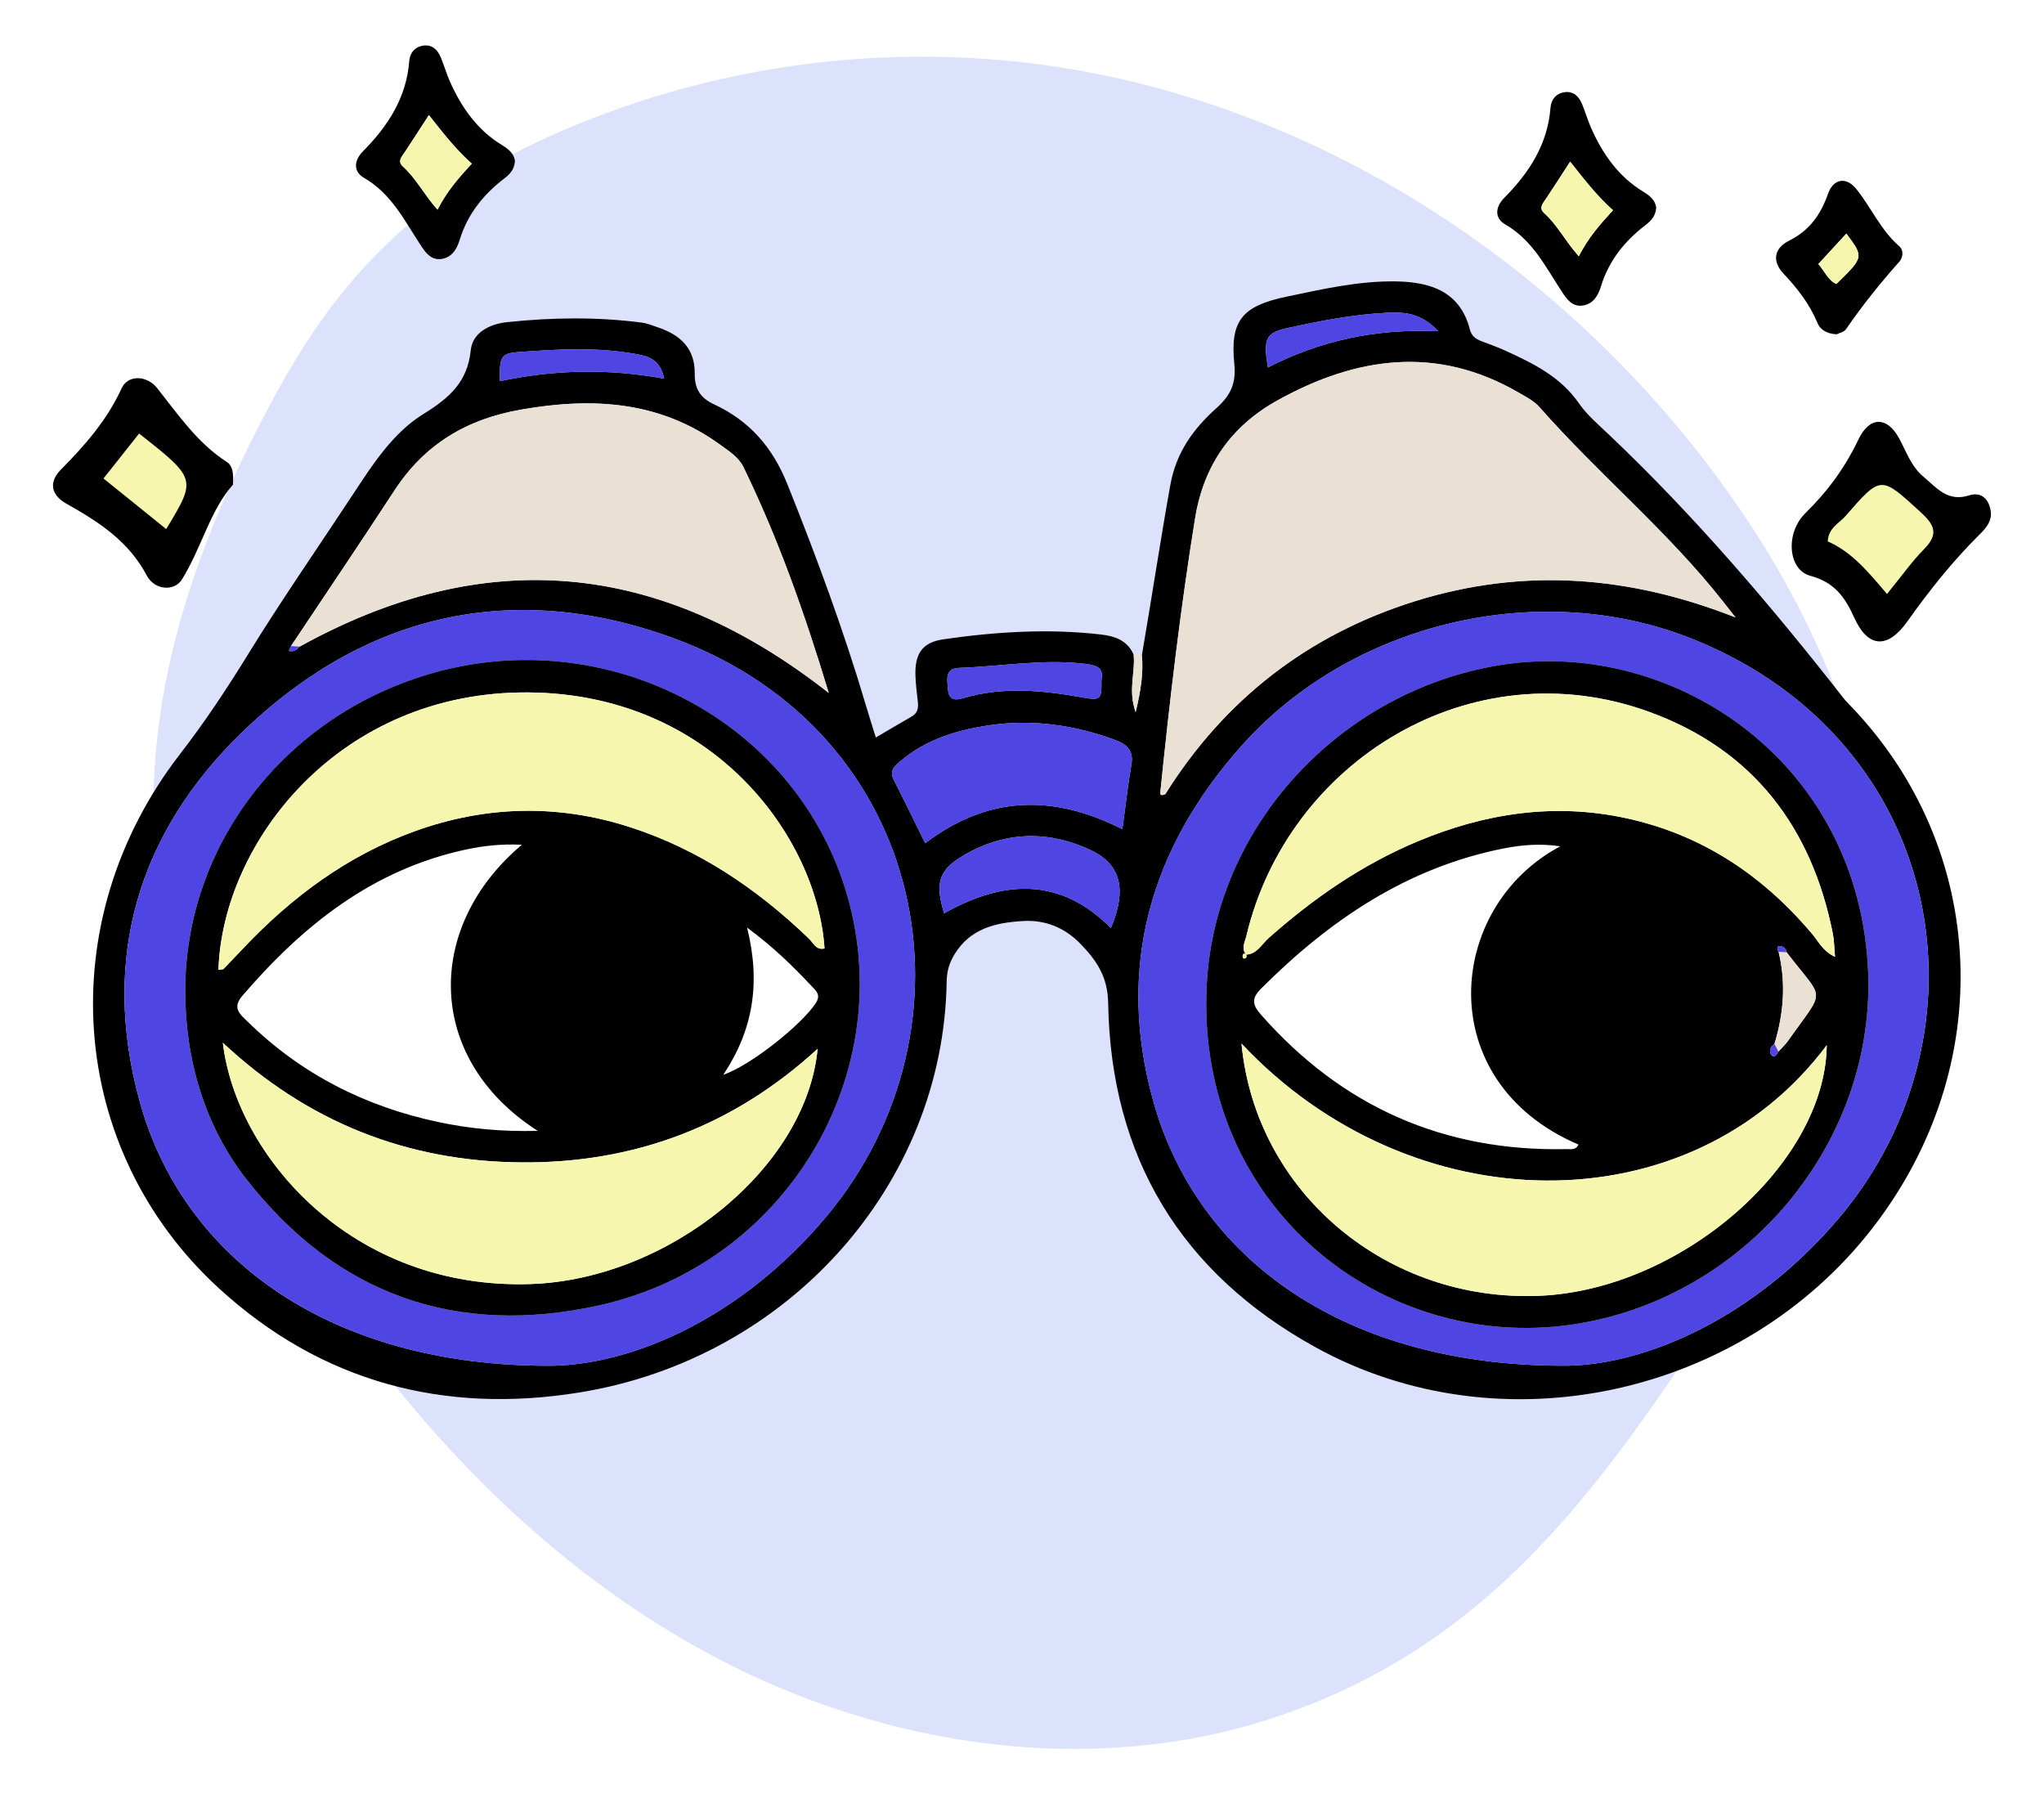 <svg width="180" height="158" viewBox="0 0 180 158" fill="none" xmlns="http://www.w3.org/2000/svg">
<g filter="url(#filter0_d_11_59121)">
<path d="M24.77 29.829C18.537 41.053 13.684 53.411 13.515 66.248C13.32 80.971 19.312 95.169 27.27 107.558C36.333 121.667 48.307 134.215 63.152 142.014C77.997 149.812 95.888 152.508 111.846 147.359C135.45 139.744 144.803 120.196 157.931 101.456C164.383 92.246 167.045 84.612 165.719 72.863C164.426 61.401 159.729 50.357 153.252 40.883C139.917 21.378 119.111 6.782 95.9 2.37C82.21 -0.23 67.817 0.875 54.674 5.498C40.907 10.339 31.768 17.227 24.77 29.829Z" fill="#DCE2FC"/>
<path d="M45.473 109.499C61.823 109.499 75.077 97.665 75.077 83.067C75.077 68.469 61.823 56.635 45.473 56.635C29.123 56.635 15.869 68.469 15.869 83.067C15.869 97.665 29.123 109.499 45.473 109.499Z" fill="white"/>
<path d="M136.4 109.499C152.75 109.499 166.004 97.665 166.004 83.067C166.004 68.469 152.75 56.635 136.4 56.635C120.051 56.635 106.797 68.469 106.797 83.067C106.797 97.665 120.051 109.499 136.4 109.499Z" fill="white"/>
<path d="M100.559 53.682C101.418 48.696 102.169 43.693 103.061 38.711C103.577 35.821 105.109 33.74 107.124 31.935C108.372 30.817 108.869 29.761 108.696 28.04C108.31 24.213 109.412 22.939 113.27 22.129C116.494 21.452 119.721 20.71 123.035 20.781C126 20.844 128.584 21.686 129.438 25C129.59 25.588 129.937 25.834 130.419 26.025C131.124 26.304 131.848 26.546 132.536 26.862C134.994 27.99 137.404 29.15 139.033 31.498C139.746 32.526 140.737 33.372 141.656 34.243C149.216 41.412 155.96 49.308 162.368 57.503C162.575 57.768 162.82 58.004 163.054 58.248C175.005 70.746 176.006 89.819 164.891 104.145C153.39 118.966 132.146 123.616 115.857 114.635C104.017 108.106 97.812 97.898 97.589 84.324C97.551 81.985 96.553 80.551 95.13 79.09C93.752 77.674 92.043 76.987 90.109 77.098C87.706 77.238 85.436 77.731 84.032 80.072C83.572 80.841 83.381 81.564 83.366 82.431C83.084 100.311 69.422 115.644 51.014 118.614C39.062 120.543 28.297 117.683 19.306 109.465C5.894 97.205 4.471 77.12 15.85 62.405C18.026 59.591 19.982 56.643 21.833 53.636C24.802 48.814 28.031 44.169 31.14 39.444C32.858 36.834 34.614 34.11 37.293 32.451C39.535 31.061 41.17 29.664 41.456 26.84C41.615 25.269 43.142 24.527 44.64 24.368C48.597 23.949 52.567 23.892 56.525 24.408C57.022 24.473 57.502 24.677 57.981 24.84C59.913 25.499 61.204 26.684 61.179 28.88C61.165 30.167 61.601 31.011 62.877 31.602C65.968 33.034 68.023 35.353 69.335 38.627C71.913 45.058 74.31 51.538 76.275 58.181C76.531 59.047 76.808 59.908 77.128 60.939C78.284 60.261 79.278 59.669 80.281 59.095C80.802 58.797 80.892 58.35 80.829 57.806C80.742 57.051 80.648 56.294 80.618 55.535C80.542 53.619 81.177 52.57 83.065 52.296C87.671 51.628 92.311 51.334 96.959 51.871C98.153 52.01 99.29 52.379 99.829 53.645C99.995 55.185 99.313 56.754 100.007 58.708C100.47 56.785 100.699 55.256 100.559 53.682ZM25.626 52.889C25.562 53.03 25.498 53.172 25.433 53.313C25.843 53.433 26.122 53.221 26.375 52.944C42.596 43.965 58.023 45.265 72.983 57.018C70.817 49.864 68.505 43.371 65.478 37.143C65.049 36.261 64.254 35.772 63.506 35.224C58.138 31.287 52.181 30.961 45.863 32.071C41.085 32.91 37.387 35.124 34.736 39.189C31.74 43.782 28.666 48.324 25.626 52.889ZM138.008 116.256C145.158 116.141 154.595 111.911 161.906 103.295C175.688 87.052 171.558 61.427 149.247 52.343C135.707 46.83 119.032 50.756 109.304 61.706C101.287 70.729 98.267 81.182 101.565 92.975C105.491 107.017 118.638 116.36 138.008 116.256ZM48.566 116.261C55.935 116.148 65.445 111.876 72.76 103.134C86.72 86.455 81.868 60.435 59.271 52.18C45.169 47.029 32.126 50.028 21.345 60.452C12.152 69.34 8.859 80.416 12.285 92.926C16.137 106.989 29.317 116.341 48.566 116.261ZM152.84 50.37C152.478 49.91 152.114 49.45 151.753 48.99C146.881 42.784 140.767 37.75 135.57 31.849C135.084 31.297 134.362 30.932 133.706 30.553C126.505 26.387 119.433 27.414 112.517 31.243C108.449 33.495 106.003 36.942 105.244 41.626C103.946 49.636 103.003 57.685 102.182 65.752C102.156 66.003 102.241 66.085 102.62 65.927C107.804 57.65 115.152 51.883 124.649 48.925C134.164 45.963 143.471 46.677 152.84 50.37ZM98.841 69.013C99.12 66.978 99.32 65.163 99.629 63.368C99.847 62.104 99.285 61.553 98.17 61.144C94.535 59.811 90.788 59.301 86.987 59.882C84.245 60.3 81.556 61.117 79.351 62.973C78.848 63.396 78.272 63.815 78.699 64.655C79.641 66.502 80.545 68.367 81.477 70.25C87.003 66.055 92.718 65.907 98.841 69.013ZM83.14 76.421C88.314 73.517 93.301 73.156 97.829 77.718C99.254 74.327 98.735 72.093 95.992 70.825C92.161 69.055 88.295 69.221 84.662 71.435C82.635 72.67 82.357 73.858 83.14 76.421ZM96.995 55.864C97.265 54.698 96.374 54.55 95.514 54.449C91.812 54.014 88.14 54.683 84.454 54.81C83.179 54.854 83.416 55.861 83.479 56.694C83.554 57.674 84.113 57.687 84.886 57.46C88.37 56.433 91.865 56.794 95.361 57.415C96.928 57.695 97.027 57.591 96.995 55.864ZM126.658 25.165C125.103 23.514 123.618 23.47 122.149 23.54C119.201 23.682 116.308 24.251 113.433 24.873C111.465 25.299 111.239 25.792 111.648 28.358C116.215 26.024 121.042 24.922 126.658 25.165ZM58.487 29.34C58.12 27.539 56.968 27.347 55.927 27.16C52.497 26.545 49.036 26.747 45.593 27.007C44.094 27.119 43.984 27.466 44.016 29.567C48.742 28.561 53.484 28.43 58.487 29.34Z" fill="black"/>
<path d="M45.348 10.181C45.29 10.94 44.899 11.342 44.408 11.716C42.558 13.129 41.162 14.878 40.473 17.144C40.215 17.99 39.736 18.731 38.78 18.812C37.922 18.884 37.46 18.222 37.03 17.568C35.609 15.402 34.459 13.041 32.048 11.655C31.114 11.119 31.142 10.151 31.982 9.303C34.163 7.101 35.788 4.604 36.037 1.398C36.096 0.652 36.534 0.119 37.289 0.015C38.072 -0.093 38.547 0.401 38.825 1.074C39.114 1.773 39.323 2.506 39.63 3.195C40.641 5.469 42.034 7.454 44.2 8.77C44.821 9.148 45.271 9.553 45.348 10.181ZM41.544 10.409C40.007 9.032 38.922 7.576 37.77 6.133C37.016 7.296 36.343 8.352 35.648 9.393C35.371 9.808 34.971 10.203 35.495 10.675C36.644 11.709 37.35 13.142 38.529 14.462C39.38 12.812 40.371 11.691 41.544 10.409Z" fill="black"/>
<path d="M175.332 41.314C175.281 42.032 174.858 42.538 174.375 43.015C171.991 45.371 169.916 47.972 167.977 50.706C166.232 53.169 164.497 53.064 163.292 50.389C162.466 48.557 161.527 47.262 159.41 46.696C157.465 46.175 157.179 42.952 159.004 41.166C160.951 39.261 162.477 37.17 163.647 34.721C164.641 32.636 166.187 32.633 167.264 34.638C167.894 35.813 168.32 37.093 169.391 37.983C170.558 38.952 171.495 40.232 173.425 39.615C174.563 39.252 175.288 40.075 175.332 41.314ZM166.018 46.991C166.972 45.823 167.614 44.907 168.389 44.121C169.35 43.146 169.059 42.563 168.13 41.719C165.616 39.435 165.655 39.374 163.36 42.009C162.956 42.472 162.279 42.75 162.226 43.627C163.745 44.286 164.813 45.562 166.018 46.991Z" fill="black"/>
<path d="M20.514 38.679C18.536 40.87 17.765 44.195 16.033 47.009C15.36 48.105 13.61 47.975 12.93 46.685C11.325 43.642 8.688 41.948 5.844 40.349C4.475 39.578 4.278 38.445 5.374 37.339C7.504 35.189 9.439 32.975 10.722 30.172C11.257 29.005 12.917 29.017 13.836 30.171C15.704 32.522 17.386 35.014 19.98 36.682C20.462 36.993 20.58 37.595 20.514 38.679ZM14.233 41.68C16.33 38.214 16.33 38.214 12.362 35.08C11.562 36.09 10.763 37.099 9.902 38.187C11.387 39.385 12.736 40.474 14.233 41.68Z" fill="black"/>
<path d="M161.739 25.436C160.937 25.39 160.319 25.09 160.041 24.419C159.352 22.754 158.278 21.389 157.053 20.085C156.056 19.024 156.195 17.874 157.551 17.193C159.357 16.287 160.33 14.909 160.977 13.072C161.457 11.711 162.587 11.543 163.479 12.652C164.787 14.281 165.623 16.261 167.245 17.673C167.652 18.027 167.606 18.655 167.241 19.065C165.562 20.95 163.988 22.911 162.56 24.994C162.392 25.238 161.982 25.312 161.739 25.436ZM162.595 16.571C161.759 17.479 160.94 18.367 160.129 19.248C160.722 19.939 160.99 20.679 161.712 21.01C164.142 18.637 164.142 18.637 162.595 16.571Z" fill="black"/>
<path d="M100.559 53.683C100.699 55.256 100.469 56.785 100.009 58.713C99.315 56.758 99.997 55.189 99.831 53.65C100.074 53.661 100.317 53.672 100.559 53.683Z" fill="#EBE0D4"/>
<path d="M138.008 116.256C118.637 116.36 105.491 107.017 101.564 92.973C98.267 81.181 101.287 70.728 109.303 61.705C119.031 50.755 135.707 46.829 149.246 52.342C171.556 61.426 175.687 87.052 161.905 103.294C154.595 111.911 145.158 116.141 138.008 116.256ZM164.539 82.657C164.39 63.371 147.477 52.032 132.006 54.579C118.027 56.879 106.923 68.755 106.261 82.867C105.351 102.285 121.757 115.034 138.377 112.641C153.097 110.523 164.555 97.539 164.539 82.657Z" fill="#4F45E2"/>
<path d="M48.566 116.261C29.317 116.341 16.137 106.989 12.285 92.926C8.859 80.417 12.152 69.341 21.345 60.452C32.126 50.029 45.168 47.029 59.271 52.18C81.868 60.435 86.72 86.455 72.76 103.134C65.445 111.876 55.935 116.148 48.566 116.261ZM16.311 83.29C16.323 89.369 18.054 95.184 21.72 99.861C29.704 110.045 40.227 113.717 52.763 110.942C69.767 107.177 79.713 89.544 74.175 73.475C69.156 58.917 52.961 50.863 37.759 55.366C24.991 59.148 16.288 70.48 16.311 83.29Z" fill="#4F45E2"/>
<path d="M152.84 50.37C143.47 46.677 134.164 45.964 124.65 48.926C115.152 51.884 107.804 57.651 102.621 65.928C102.241 66.086 102.157 66.003 102.183 65.753C103.004 57.686 103.947 49.636 105.245 41.627C106.004 36.943 108.451 33.496 112.518 31.244C119.434 27.416 126.505 26.389 133.707 30.554C134.363 30.932 135.085 31.298 135.571 31.85C140.768 37.751 146.881 42.785 151.754 48.991C152.115 49.45 152.478 49.91 152.84 50.37Z" fill="#EBE0D4"/>
<path d="M25.626 52.889C28.666 48.324 31.74 43.782 34.736 39.188C37.387 35.123 41.084 32.907 45.863 32.07C52.182 30.961 58.138 31.287 63.506 35.223C64.254 35.771 65.048 36.26 65.478 37.142C68.507 43.37 70.818 49.864 72.983 57.017C58.023 45.264 42.596 43.965 26.38 52.939C26.132 52.92 25.88 52.904 25.626 52.889Z" fill="#EBE0D4"/>
<path d="M98.841 69.013C92.718 65.907 87.004 66.055 81.476 70.251C80.544 68.368 79.64 66.503 78.698 64.656C78.27 63.816 78.847 63.397 79.35 62.974C81.556 61.118 84.244 60.301 86.987 59.883C90.787 59.302 94.535 59.812 98.169 61.145C99.284 61.554 99.846 62.106 99.628 63.369C99.32 65.163 99.12 66.977 98.841 69.013Z" fill="#4F45E2"/>
<path d="M83.14 76.422C82.357 73.858 82.635 72.67 84.663 71.434C88.296 69.22 92.162 69.054 95.993 70.824C98.736 72.092 99.254 74.328 97.83 77.717C93.301 73.156 88.314 73.517 83.14 76.422Z" fill="#4F45E2"/>
<path d="M96.995 55.864C97.027 57.591 96.927 57.695 95.36 57.416C91.864 56.794 88.369 56.433 84.885 57.461C84.112 57.688 83.553 57.675 83.478 56.694C83.415 55.862 83.178 54.855 84.453 54.811C88.14 54.684 91.811 54.014 95.513 54.45C96.374 54.55 97.265 54.698 96.995 55.864Z" fill="#4F45E2"/>
<path d="M126.658 25.165C121.042 24.922 116.215 26.023 111.649 28.357C111.239 25.792 111.466 25.299 113.434 24.872C116.309 24.25 119.202 23.681 122.15 23.539C123.618 23.47 125.104 23.514 126.658 25.165Z" fill="#4F45E2"/>
<path d="M58.487 29.34C53.484 28.43 48.742 28.561 44.016 29.567C43.984 27.466 44.094 27.119 45.593 27.006C49.036 26.747 52.498 26.544 55.927 27.16C56.968 27.346 58.12 27.538 58.487 29.34Z" fill="#4F45E2"/>
<path d="M25.626 52.889C25.88 52.904 26.133 52.919 26.38 52.939C26.122 53.221 25.841 53.432 25.433 53.312C25.497 53.172 25.562 53.03 25.626 52.889Z" fill="#4F45E2"/>
<path d="M41.544 10.409C40.371 11.69 39.38 12.812 38.528 14.462C37.349 13.142 36.643 11.709 35.494 10.675C34.97 10.204 35.37 9.809 35.647 9.393C36.342 8.352 37.015 7.296 37.769 6.133C38.922 7.576 40.007 9.032 41.544 10.409Z" fill="#F6F6AE"/>
<path d="M145.85 14.283C145.791 15.042 145.4 15.444 144.909 15.818C143.059 17.231 141.663 18.98 140.974 21.246C140.717 22.092 140.237 22.833 139.281 22.914C138.424 22.986 137.961 22.324 137.532 21.67C136.11 19.504 134.961 17.143 132.55 15.758C131.615 15.221 131.644 14.253 132.484 13.405C134.664 11.203 136.29 8.706 136.539 5.5C136.597 4.754 137.035 4.221 137.791 4.117C138.574 4.009 139.048 4.503 139.326 5.176C139.615 5.875 139.825 6.608 140.131 7.297C141.142 9.571 142.535 11.556 144.701 12.872C145.323 13.25 145.773 13.655 145.85 14.283ZM142.046 14.511C140.509 13.134 139.424 11.678 138.272 10.235C137.517 11.398 136.844 12.454 136.149 13.495C135.872 13.91 135.472 14.305 135.996 14.777C137.146 15.811 137.852 17.244 139.031 18.564C139.881 16.914 140.873 15.793 142.046 14.511Z" fill="black"/>
<path d="M142.046 14.512C140.873 15.793 139.881 16.915 139.03 18.564C137.851 17.244 137.145 15.811 135.995 14.777C135.471 14.307 135.871 13.911 136.148 13.495C136.843 12.454 137.516 11.398 138.271 10.235C139.424 11.678 140.509 13.134 142.046 14.512Z" fill="#F6F6AE"/>
<path d="M166.173 48.306C164.513 46.339 163.044 44.58 160.953 43.672C161.024 42.465 161.958 42.083 162.514 41.444C165.673 37.816 165.62 37.9 169.083 41.045C170.363 42.208 170.763 43.012 169.439 44.354C168.372 45.436 167.488 46.697 166.173 48.306Z" fill="#F6F6AE"/>
<path d="M14.637 42.588C12.728 41.049 11.007 39.662 9.113 38.133C10.211 36.746 11.231 35.459 12.251 34.171C17.311 38.167 17.311 38.167 14.637 42.588Z" fill="#F6F6AE"/>
<path d="M162.595 16.571C164.141 18.637 164.141 18.637 161.712 21.01C160.99 20.68 160.722 19.939 160.129 19.248C160.941 18.366 161.759 17.478 162.595 16.571Z" fill="#F6F6AE"/>
<path d="M164.539 82.657C164.555 97.539 153.096 110.523 138.378 112.641C121.758 115.033 105.352 102.284 106.262 82.867C106.924 68.755 118.028 56.879 132.007 54.579C147.478 52.033 164.39 63.371 164.539 82.657ZM156.629 79.808C157.285 82.548 157.08 85.25 156.263 87.924C155.863 88.164 155.768 88.618 155.989 88.894C156.246 89.218 156.467 88.858 156.607 88.598C156.886 88.291 157.202 88.01 157.439 87.674C160.823 82.871 160.703 84.275 157.334 79.847C157.275 79.495 156.979 79.297 156.713 79.303C156.466 79.31 156.474 79.602 156.629 79.808ZM109.744 80.059C110.704 80.006 111.1 79.153 111.696 78.621C115.639 75.114 119.931 72.146 124.811 70.098C130.715 67.621 136.827 66.672 143.153 68.033C149.85 69.473 155.242 73.069 159.619 78.281C160.155 78.919 160.535 79.762 161.598 80.252C161.521 79.398 161.522 78.805 161.409 78.236C159.547 68.811 154.34 62 145.252 58.691C129.572 52.984 113.404 63.029 109.761 78.415C109.636 78.944 109.262 79.535 109.766 80.087C109.583 79.908 109.457 79.942 109.426 80.193C109.418 80.263 109.491 80.407 109.522 80.407C109.74 80.4 109.814 80.27 109.744 80.059ZM109.33 87.891C110.577 101.018 122.145 110.678 135.591 110.099C148.063 109.561 160.76 98.48 160.867 88.037C148.831 104.111 124.242 103.788 109.33 87.891ZM137.4 70.523C135.713 70.263 134.069 70.38 132.429 70.705C123.898 72.392 117.083 77.023 111.052 83.053C110.159 83.946 110.313 84.515 111.056 85.358C118.189 93.458 127.138 97.406 137.923 97.184C138.305 97.176 138.786 97.3 138.999 96.781C126.027 91.239 127.308 75.869 137.4 70.523Z" fill="black"/>
<path d="M16.311 83.29C16.289 70.48 24.991 59.148 37.758 55.365C52.959 50.862 69.156 58.916 74.174 73.474C79.713 89.544 69.766 107.177 52.762 110.941C40.226 113.716 29.703 110.045 21.719 99.86C18.054 95.184 16.322 89.37 16.311 83.29ZM19.238 81.396C19.532 81.351 19.64 81.368 19.684 81.323C20.272 80.716 20.85 80.102 21.43 79.49C25.729 74.951 30.638 71.307 36.575 69.174C42.832 66.926 49.169 66.797 55.467 68.828C61.519 70.778 66.681 74.266 71.249 78.661C71.625 79.023 71.865 79.697 72.609 79.514C71.967 69.733 62.811 57.099 46.538 56.971C29.902 56.841 19.604 70.126 19.238 81.396ZM19.625 87.816C20.785 97.702 30.937 109.611 46.769 109.062C58.845 108.644 71.006 98.875 71.999 88.353C64.541 95.191 55.794 98.446 45.845 98.352C35.848 98.259 27.104 94.816 19.625 87.816ZM45.96 70.381C44.063 70.3 42.576 70.477 41.079 70.794C32.833 72.55 26.68 77.471 21.344 83.68C20.408 84.768 21.144 85.308 21.812 85.963C26.52 90.577 32.159 93.43 38.577 94.795C41.336 95.381 44.121 95.655 47.357 95.578C37.46 89.25 37.344 77.629 45.96 70.381ZM65.79 77.676C67.01 82.585 66.307 86.723 63.693 90.635C66.106 89.831 70.647 86.178 71.841 84.325C72.317 83.585 71.864 83.245 71.483 82.84C69.871 81.135 68.219 79.472 65.79 77.676Z" fill="black"/>
<path d="M109.765 80.087C109.261 79.534 109.635 78.944 109.76 78.414C113.403 63.028 129.571 52.983 145.251 58.69C154.339 61.998 159.546 68.81 161.408 78.235C161.521 78.805 161.52 79.398 161.597 80.251C160.534 79.761 160.154 78.918 159.618 78.28C155.241 73.068 149.849 69.472 143.152 68.032C136.826 66.671 130.714 67.62 124.81 70.097C119.93 72.145 115.639 75.113 111.695 78.62C111.098 79.152 110.703 80.005 109.743 80.058L109.765 80.087Z" fill="#F6F6AE"/>
<path d="M109.33 87.891C124.242 103.788 148.831 104.111 160.867 88.036C160.76 98.479 148.063 109.56 135.591 110.098C122.145 110.678 110.577 101.018 109.33 87.891Z" fill="#F6F6AE"/>
<path d="M156.263 87.924C157.08 85.25 157.286 82.548 156.63 79.811C156.865 79.825 157.1 79.837 157.333 79.847C160.702 84.275 160.822 82.87 157.438 87.674C157.201 88.01 156.885 88.291 156.61 88.596C156.498 88.371 156.38 88.147 156.263 87.924Z" fill="#EBE0D4"/>
<path d="M156.263 87.924C156.381 88.147 156.498 88.371 156.611 88.597C156.467 88.858 156.246 89.219 155.989 88.895C155.769 88.618 155.863 88.164 156.263 87.924Z" fill="#4F45E2"/>
<path d="M157.334 79.848C157.101 79.837 156.866 79.826 156.631 79.812C156.475 79.603 156.467 79.311 156.713 79.304C156.979 79.298 157.275 79.496 157.334 79.848Z" fill="#4F45E2"/>
<path d="M109.744 80.059C109.814 80.27 109.74 80.4 109.521 80.406C109.49 80.407 109.416 80.262 109.425 80.192C109.456 79.941 109.582 79.907 109.766 80.086L109.744 80.059Z" fill="#F6F6AE"/>
<path d="M19.238 81.397C19.604 70.127 29.902 56.842 46.539 56.971C62.811 57.099 71.968 69.733 72.61 79.515C71.866 79.696 71.626 79.023 71.25 78.661C66.682 74.265 61.52 70.778 55.468 68.828C49.17 66.797 42.833 66.926 36.576 69.174C30.639 71.307 25.729 74.951 21.431 79.49C20.85 80.102 20.272 80.716 19.685 81.323C19.64 81.368 19.532 81.351 19.238 81.397Z" fill="#F6F6AE"/>
<path d="M19.625 87.816C27.104 94.817 35.849 98.259 45.846 98.353C55.795 98.446 64.542 95.191 72.001 88.354C71.007 98.876 58.846 108.644 46.77 109.062C30.937 109.612 20.784 97.703 19.625 87.816Z" fill="#F6F6AE"/>
</g>
<defs>
<filter id="filter0_d_11_59121" x="0.668" y="0" width="178.665" height="158" filterUnits="userSpaceOnUse" color-interpolation-filters="sRGB">
<feFlood flood-opacity="0" result="BackgroundImageFix"/>
<feColorMatrix in="SourceAlpha" type="matrix" values="0 0 0 0 0 0 0 0 0 0 0 0 0 0 0 0 0 0 127 0" result="hardAlpha"/>
<feOffset dy="4"/>
<feGaussianBlur stdDeviation="2"/>
<feComposite in2="hardAlpha" operator="out"/>
<feColorMatrix type="matrix" values="0 0 0 0 0 0 0 0 0 0 0 0 0 0 0 0 0 0 0.25 0"/>
<feBlend mode="normal" in2="BackgroundImageFix" result="effect1_dropShadow_11_59121"/>
<feBlend mode="normal" in="SourceGraphic" in2="effect1_dropShadow_11_59121" result="shape"/>
</filter>
</defs>
</svg>
